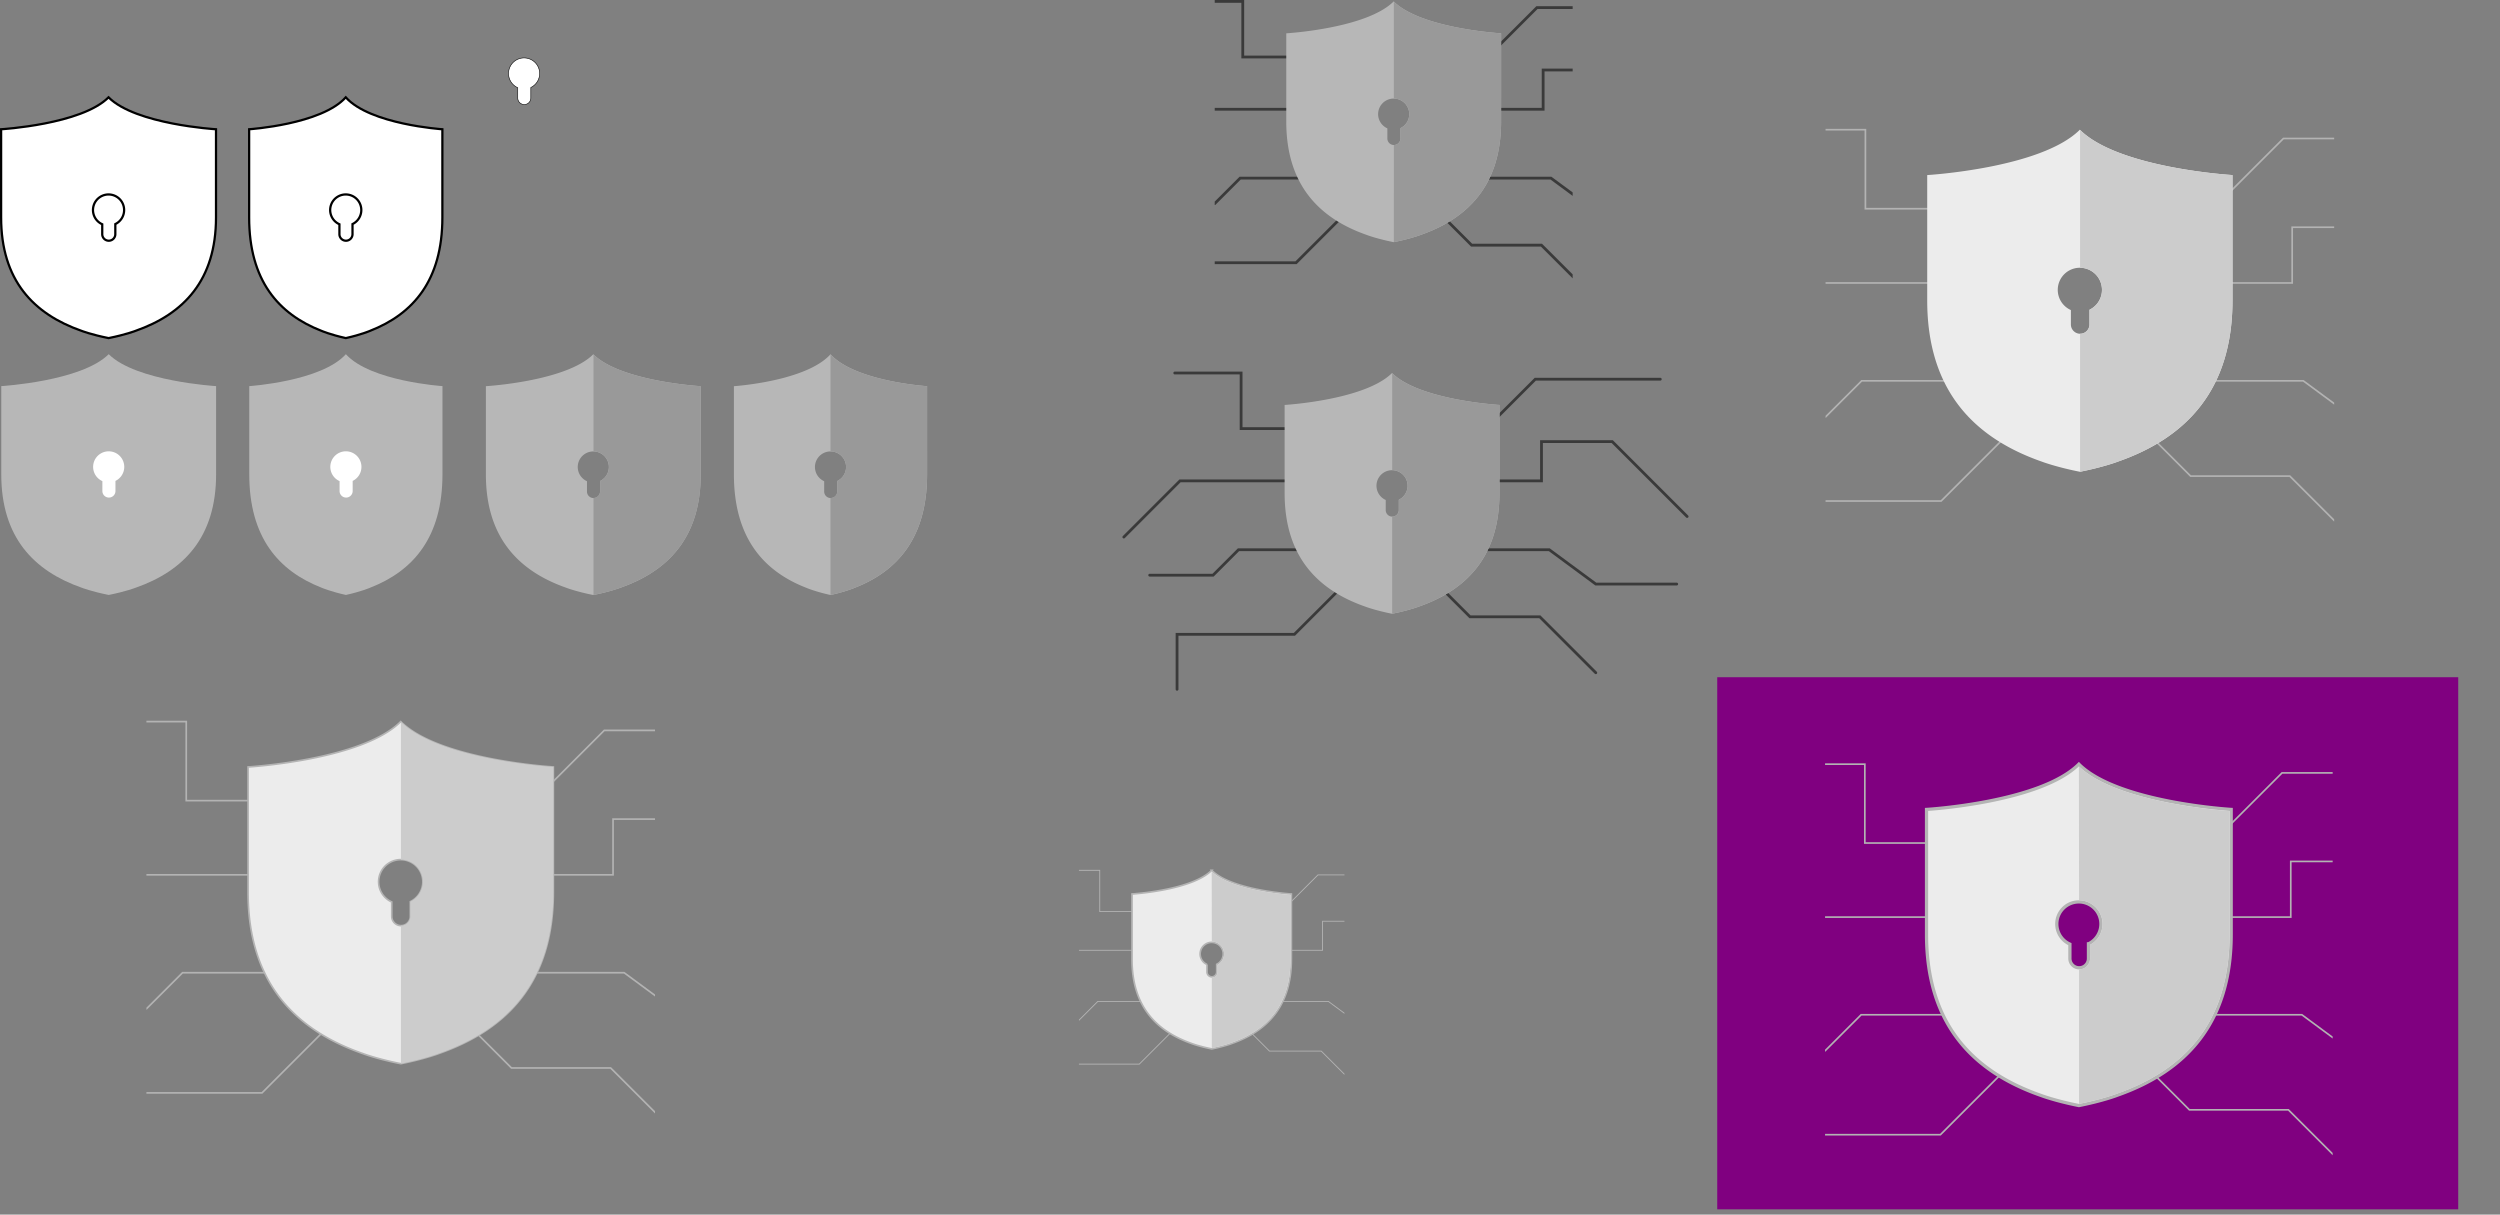<?xml version="1.0" encoding="UTF-8" standalone="no"?>
<svg
   xmlns:dc="http://purl.org/dc/elements/1.1/"
   xmlns:cc="http://creativecommons.org/ns#"
   xmlns:rdf="http://www.w3.org/1999/02/22-rdf-syntax-ns#"
   xmlns:svg="http://www.w3.org/2000/svg"
   xmlns="http://www.w3.org/2000/svg"
   xmlns:sodipodi="http://sodipodi.sourceforge.net/DTD/sodipodi-0.dtd"
   xmlns:inkscape="http://www.inkscape.org/namespaces/inkscape"
   id="Security_In_Mind"
   data-name="Security In Mind"
   viewBox="0 0 4450.63 2162.32"
   version="1.1"
   sodipodi:docname="Fedora IoT - Security In Mind.svg"
   inkscape:version="1.0 (4035a4fb49, 2020-05-01)">
  <rect x="0" y="0" width="4450.63" height="2162.32" fill="#808080" stroke="none"/>
  <sodipodi:namedview
     showguides="false"
     inkscape:document-rotation="0"
     pagecolor="#ffffff"
     bordercolor="#666666"
     borderopacity="1"
     objecttolerance="10"
     gridtolerance="10"
     guidetolerance="10"
     inkscape:pageopacity="0"
     inkscape:pageshadow="2"
     inkscape:window-width="2560"
     inkscape:window-height="1377"
     id="namedview125"
     showgrid="false"
     inkscape:zoom="0.36128836"
     inkscape:cx="3750.7063"
     inkscape:cy="1636.4681"
     inkscape:window-x="-8"
     inkscape:window-y="-8"
     inkscape:window-maximized="1"
     inkscape:current-layer="Security_In_Mind"
     inkscape:snap-global="false" />
  <defs
     id="defs10">
    <style
       id="style2">.cls-1,.cls-11,.cls-9{fill:none;}.cls-2{fill:#fcffbd;}.cls-3,.cls-4,.cls-6{fill:#fff;}.cls-3,.cls-4{stroke:#000;}.cls-11,.cls-3,.cls-4,.cls-9{stroke-miterlimit:10;}.cls-3{stroke-width:4px;}.cls-5{fill:#b7b7b7;}.cls-7{fill:#999;}.cls-8{clip-path:url(#clip-path);}.cls-9{stroke:#3a3a3a;stroke-width:5px;}.cls-11,.cls-9{stroke-linecap:round;}.cls-10{clip-path:url(#clip-path-2);}.cls-11{stroke:#b3b3b3;stroke-width:3px;}.cls-12{fill:#ececec;}.cls-13{fill:#ccc;}</style>
    <clipPath
       id="clip-path"
       transform="translate(-105.46 90.91)">
      <rect
         class="cls-1"
         x="2267.96"
         y="-192.75"
         width="637.25"
         height="637.25"
         id="rect4" />
    </clipPath>
    <clipPath
       id="clip-path-2"
       transform="translate(-105.46 90.91)">
      <rect
         class="cls-1"
         x="3355.41"
         y="-8.22"
         width="905.45"
         height="905.45"
         id="rect7" />
    </clipPath>
    <clipPath
       clipPathUnits="userSpaceOnUse"
       id="clipPath158">
      <rect
         class="cls-2"
         x="3249.94"
         y="1212.51"
         width="905.45"
         height="905.45"
         id="rect160" />
    </clipPath>
    <clipPath
       id="clipPath158-0"
       clipPathUnits="userSpaceOnUse">
      <rect
         id="rect160-5"
         height="905.45"
         width="905.45"
         y="1212.51"
         x="3249.94"
         class="cls-2" />
    </clipPath>
    <clipPath
       id="clipPath158-07"
       clipPathUnits="userSpaceOnUse">
      <rect
         id="rect160-7"
         height="905.45"
         width="905.45"
         y="1212.51"
         x="3249.94"
         class="cls-2" />
    </clipPath>
    <clipPath
       clipPathUnits="userSpaceOnUse"
       id="clipPath158-07-8">
      <rect
         class="cls-2"
         x="3249.94"
         y="1212.51"
         width="905.45"
         height="905.45"
         id="rect160-7-7" />
    </clipPath>
    <clipPath
       clipPathUnits="userSpaceOnUse"
       id="clipPath158-07-7">
      <rect
         class="cls-2"
         x="3249.94"
         y="1212.51"
         width="905.45"
         height="905.45"
         id="rect160-7-5" />
    </clipPath>
    <clipPath
       id="clipPath158-07-7-5"
       clipPathUnits="userSpaceOnUse">
      <rect
         id="rect160-7-5-1"
         height="905.45"
         width="905.45"
         y="1212.51"
         x="3249.94"
         class="cls-2" />
    </clipPath>
  </defs>
  <rect
     style="fill:#800080"
     id="rect162"
     width="1319.14"
     height="947.276"
     x="3057.117"
     y="1205.624" />
  <g
     transform="matrix(0.998,0,0,0.998,5.631,2.357)"
     id="g156-5-0"
     clip-path="url(#clipPath158-07-7)">
    <polyline
       id="polyline104-7-4"
       points="3940.02 1501.42 4065.03 1376.4 4381.19 1376.4"
       class="cls-11" />
    <polyline
       id="polyline106-4-6"
       points="3916.04 1633.54 4080.68 1633.54 4080.68 1534.32 4259.71 1534.32 4449.13 1723.74"
       class="cls-11" />
    <polyline
       id="polyline108-3-4"
       points="3794.56 1872.12 3899.79 1977.36 4076.42 1977.36 4218.02 2118.96"
       class="cls-11" />
    <polyline
       id="polyline110-6-0"
       points="3916.04 1807.83 4100.48 1807.83 4218.02 1894.59 4422.76 1894.59"
       class="cls-11" />
    <polyline
       id="polyline112-7-3"
       points="3503.64 1633.54 3166.36 1633.54 3024.21 1775.69"
       class="cls-11" />
    <polyline
       id="polyline114-0-2"
       points="3529.21 1807.83 3314.22 1807.83 3249.93 1872.12 3089.63 1872.12"
       class="cls-11" />
    <polyline
       id="polyline116-0-2"
       points="3602.76 1874.69 3455.7 2021.75 3158.83 2021.75 3158.83 2160.82"
       class="cls-11" />
    <polyline
       id="polyline118-2-9"
       points="3516.42 1501.42 3320.88 1501.42 3320.88 1360.76 3153.04 1360.76"
       class="cls-11" />
    <path
       style="stroke:#b4b4b4;stroke-width:5.788;stroke-miterlimit:4;stroke-dasharray:none;stroke-opacity:1"
       id="path120-2-4"
       transform="translate(-105.46,90.91)"
       d="m 3808.13,1269.84 c -68.75,68.75 -271.74,80.76 -271.74,80.76 v 223 c 0,159 81.67,244.29 203.63,287 0,0 24.58,9.53 68.23,18.26 43.65,-8.73 68,-18.26 68,-18.26 121.95,-42.66 203.62,-128 203.62,-287 v -223 c 0,0 -202.99,-12.01 -271.74,-80.76 z m 17.11,320.54 v 26.15 a 16.54,16.54 0 1 1 -33.08,0 v -25.63 a 39.35,39.35 0 1 1 33.08,-0.52 z"
       class="cls-12" />
    <path
       style="stroke-width:0.989"
       sodipodi:nodetypes="ccsccscccsccc"
       id="path122-2-7"
       d="m 3702.716,1364.676 0.356,238.861 c 22.89,0.922 37.789,16.89 41.172,34.556 3.333,17.402 -5.217,36.501 -21.628,44.887 l 0.023,25.585 c -1.234,11.248 -10.322,18.317 -19.359,18.317 h -0.208 v 239.951 c 43.017,-8.623 67.007,-18.008 67.007,-18.008 120.595,-42.186 201.358,-126.578 201.358,-283.812 v -220.523 c 0,0 -199.238,-12.592 -268.721,-79.813 z"
       class="cls-13" />
  </g>
  <path
     class="cls-3"
     d="M298.71,82.37c-48.39,48.38-191.25,56.83-191.25,56.83V296.14c0,111.89,57.48,171.93,143.31,202,0,0,17.3,6.7,48,12.85,30.72-6.15,47.85-12.85,47.85-12.85C432.49,468.07,490,408,490,296.14V139.2S347.1,130.75,298.71,82.37Z"
     transform="translate(-105.46 90.91)"
     id="path14" />
  <path
     class="cls-3"
     d="M721,82.37c-43.51,48.38-172,56.83-172,56.83V296.14c0,111.89,51.7,171.93,128.89,202,0,0,15.56,6.7,43.19,12.85,27.63-6.15,43-12.85,43-12.85C841.27,468.07,893,408,893,296.14V139.2S764.48,130.75,721,82.37Z"
     transform="translate(-105.46 90.91)"
     id="path16" />
  <path
     class="cls-3"
     d="M748.67,283a27.71,27.71,0,1,0-38.95,25.32v18a11.65,11.65,0,0,0,23.29,0V308A27.71,27.71,0,0,0,748.67,283Z"
     transform="translate(-105.46 90.91)"
     id="path18" />
  <path
     class="cls-3"
     d="M326.42,283a27.71,27.71,0,1,0-38.95,25.32v18a11.65,11.65,0,0,0,23.29,0V308A27.71,27.71,0,0,0,326.42,283Z"
     transform="translate(-105.46 90.91)"
     id="path20" />
  <path
     class="cls-4"
     d="M1066.17,39.9a27.71,27.71,0,1,0-39,25.32v18a11.65,11.65,0,1,0,23.29,0V64.86A27.74,27.74,0,0,0,1066.17,39.9Z"
     transform="translate(-105.46 90.91)"
     id="path22" />
  <path
     class="cls-5"
     d="M299,539.63C250.57,588,107.71,596.47,107.71,596.47V753.4c0,111.89,57.48,171.94,143.31,202,0,0,17.3,6.71,48,12.85,30.72-6.14,47.85-12.85,47.85-12.85,85.84-30,143.31-90.07,143.31-202V596.47S347.35,588,299,539.63Z"
     transform="translate(-105.46 90.91)"
     id="path24" />
  <path
     class="cls-5"
     d="M721.21,539.63c-43.51,48.39-172,56.84-172,56.84V753.4c0,111.89,51.7,171.94,128.89,202,0,0,15.56,6.71,43.19,12.85,27.63-6.14,43-12.85,43-12.85,77.19-30,128.88-90.07,128.88-202V596.47S764.73,588,721.21,539.63Z"
     transform="translate(-105.46 90.91)"
     id="path26" />
  <path
     class="cls-6"
     d="M748.92,740.27A27.71,27.71,0,1,0,710,765.59v18a11.65,11.65,0,0,0,23.29,0V765.22A27.71,27.71,0,0,0,748.92,740.27Z"
     transform="translate(-105.46 90.91)"
     id="path28" />
  <path
     class="cls-6"
     d="M326.67,740.27a27.71,27.71,0,1,0-38.95,25.32v18a11.65,11.65,0,0,0,23.29,0V765.22A27.71,27.71,0,0,0,326.67,740.27Z"
     transform="translate(-105.46 90.91)"
     id="path30" />
  <path
     class="cls-5"
     d="M1584,539.76c-43.51,48.39-172,56.84-172,56.84V753.54c0,111.88,51.7,171.93,128.89,202,0,0,15.56,6.71,43.19,12.85,27.63-6.14,43-12.85,43-12.85,77.19-30,128.88-90.07,128.88-202V596.6S1627.48,588.15,1584,539.76Zm12,225.6v18.4a11.65,11.65,0,1,1-23.29,0v-18a27.69,27.69,0,1,1,23.29-.36Z"
     transform="translate(-105.46 90.91)"
     id="path32" />
  <path
     class="cls-5"
     d="M1161.71,539.76c-48.39,48.39-191.25,56.84-191.25,56.84V753.54c0,111.88,57.48,171.93,143.31,202,0,0,17.3,6.71,48,12.85,30.72-6.14,47.85-12.85,47.85-12.85,85.84-30,143.31-90.07,143.31-202V596.6S1210.1,588.15,1161.71,539.76Zm12,225.6v18.4a11.65,11.65,0,1,1-23.29,0v-18a27.69,27.69,0,1,1,23.29-.36Z"
     transform="translate(-105.46 90.91)"
     id="path34" />
  <path
     class="cls-7"
     d="M1162,540V712.71a27.7,27.7,0,0,1,11.8,52.65v18.4a11.65,11.65,0,0,1-11.65,11.65H1162V968.31c30.62-6.13,47.69-12.82,47.69-12.82,85.84-30,143.31-90.07,143.31-202V596.6S1210.59,588.17,1162,540Z"
     transform="translate(-105.46 90.91)"
     id="path36" />
  <path
     class="cls-7"
     d="M1584,539.76V712.7a27.71,27.71,0,0,1,12,52.66v18.4a11.65,11.65,0,0,1-11.65,11.65l-.4,0V968.33h.08c27.63-6.14,43-12.85,43-12.85,77.19-30,128.88-90.07,128.88-202V596.6S1627.48,588.15,1584,539.76Z"
     transform="translate(-105.46 90.91)"
     id="path38" />
  <g
     class="cls-8"
     clip-path="url(#clip-path)"
     id="g60">
    <polyline
       class="cls-9"
       points="2648.17 101.5 2736.16 13.51 2958.67 13.51"
       id="polyline40" />
    <polyline
       class="cls-9"
       points="2631.3 194.48 2747.17 194.48 2747.17 124.65 2873.17 124.65 3006.49 257.96"
       id="polyline42" />
    <polyline
       class="cls-9"
       points="2545.8 362.4 2619.86 436.46 2744.17 436.46 2843.83 536.12"
       id="polyline44" />
    <polyline
       class="cls-9"
       points="2631.3 317.15 2761.11 317.15 2843.83 378.21 2987.92 378.21"
       id="polyline46" />
    <polyline
       class="cls-9"
       points="2341.05 194.48 2103.67 194.48 2003.63 294.53"
       id="polyline48" />
    <polyline
       class="cls-9"
       points="2359.05 317.15 2207.74 317.15 2162.49 362.4 2049.67 362.4"
       id="polyline50" />
    <polyline
       class="cls-9"
       points="2410.81 364.21 2307.31 467.71 2098.38 467.71 2098.38 565.58"
       id="polyline52" />
    <polyline
       class="cls-9"
       points="2350.05 101.5 2212.42 101.5 2212.42 2.5 2094.3 2.5"
       id="polyline54" />
    <path
       class="cls-5"
       d="M2586.59-88.41C2538.2-40,2395.34-31.58,2395.34-31.58V125.36c0,111.89,57.48,171.93,143.31,202,0,0,17.3,6.71,48,12.85,30.73-6.14,47.86-12.85,47.86-12.85,85.83-30,143.31-90.07,143.31-202V-31.58S2635-40,2586.59-88.41Zm12,225.59v18.41a11.64,11.64,0,0,1-23.28,0v-18a27.7,27.7,0,1,1,23.28-.37Z"
       transform="translate(-105.46 90.91)"
       id="path56" />
    <path
       class="cls-7"
       d="M2586.84-88.17V84.53a27.7,27.7,0,0,1,11.79,52.65v18.41A11.64,11.64,0,0,1,2587,167.23h-.15V340.14c30.62-6.14,47.69-12.82,47.69-12.82,85.83-30,143.31-90.07,143.31-202V-31.58S2635.46-40,2586.84-88.17Z"
       transform="translate(-105.46 90.91)"
       id="path58" />
  </g>
  <polyline
     class="cls-9"
     points="2645.24 763.06 2733.23 675.07 2955.74 675.07"
     id="polyline62" />
  <polyline
     class="cls-9"
     points="2628.37 856.04 2744.24 856.04 2744.24 786.21 2870.24 786.21 3003.55 919.52"
     id="polyline64" />
  <polyline
     class="cls-9"
     points="2542.87 1023.95 2616.93 1098.02 2741.24 1098.02 2840.9 1197.68"
     id="polyline66" />
  <polyline
     class="cls-9"
     points="2628.37 978.71 2758.18 978.71 2840.9 1039.77 2984.99 1039.77"
     id="polyline68" />
  <polyline
     class="cls-9"
     points="2338.12 856.04 2100.74 856.04 2000.7 956.09"
     id="polyline70" />
  <polyline
     class="cls-9"
     points="2356.12 978.71 2204.8 978.71 2159.56 1023.95 2046.74 1023.95"
     id="polyline72" />
  <polyline
     class="cls-9"
     points="2407.88 1025.77 2304.38 1129.27 2095.45 1129.27 2095.45 1227.14"
     id="polyline74" />
  <polyline
     class="cls-9"
     points="2347.12 763.06 2209.49 763.06 2209.49 664.06 2091.37 664.06"
     id="polyline76" />
  <path
     class="cls-5"
     d="M2583.66,573.14C2535.27,621.53,2392.41,630,2392.41,630V786.92c0,111.89,57.48,171.93,143.31,202,0,0,17.3,6.7,48,12.85,30.73-6.15,47.86-12.85,47.86-12.85,85.83-30,143.31-90.07,143.31-202V630S2632.05,621.53,2583.66,573.14Zm12,225.6v18.41a11.64,11.64,0,0,1-23.28,0v-18a27.69,27.69,0,1,1,23.28-.36Z"
     transform="translate(-105.46 90.91)"
     id="path78" />
  <path
     class="cls-7"
     d="M2583.91,573.38V746.09a27.7,27.7,0,0,1,11.79,52.65v18.41a11.64,11.64,0,0,1-11.64,11.64h-.15v172.91c30.62-6.13,47.69-12.81,47.69-12.81,85.83-30,143.31-90.07,143.31-202V630S2632.53,621.56,2583.91,573.38Z"
     transform="translate(-105.46 90.91)"
     id="path80" />
  <g
     class="cls-10"
     clip-path="url(#clip-path-2)"
     id="g102">
    <polyline
       class="cls-11"
       points="3940.02 371.6 4065.03 246.59 4381.19 246.59"
       id="polyline82" />
    <polyline
       class="cls-11"
       points="3916.04 503.72 4080.68 503.72 4080.68 404.5 4259.71 404.5 4449.13 593.92"
       id="polyline84" />
    <polyline
       class="cls-11"
       points="3794.56 742.3 3899.79 847.54 4076.42 847.54 4218.02 989.14"
       id="polyline86" />
    <polyline
       class="cls-11"
       points="3916.04 678.01 4100.48 678.01 4218.02 764.78 4422.76 764.78"
       id="polyline88" />
    <polyline
       class="cls-11"
       points="3503.64 503.72 3166.36 503.72 3024.21 645.87"
       id="polyline90" />
    <polyline
       class="cls-11"
       points="3529.21 678.01 3314.22 678.01 3249.93 742.3 3089.63 742.3"
       id="polyline92" />
    <polyline
       class="cls-11"
       points="3602.76 744.88 3455.7 891.93 3158.83 891.93 3158.83 1031"
       id="polyline94" />
    <polyline
       class="cls-11"
       points="3516.42 371.6 3320.88 371.6 3320.88 230.94 3153.04 230.94"
       id="polyline96" />
    <path
       class="cls-12"
       d="M3808.13,140c-68.75,68.76-271.74,80.76-271.74,80.76v223c0,159,81.67,244.29,203.63,287,0,0,24.58,9.52,68.23,18.25,43.65-8.73,68-18.25,68-18.25,121.95-42.67,203.62-128,203.62-287v-223S3876.88,208.78,3808.13,140Zm17.11,320.54v26.16a16.54,16.54,0,1,1-33.08,0V461.08a39.35,39.35,0,1,1,33.08-.52Z"
       transform="translate(-105.46 90.91)"
       id="path98" />
    <path
       class="cls-13"
       d="M3808.49,140.36V385.75a39.36,39.36,0,0,1,16.75,74.81v26.16a16.54,16.54,0,0,1-16.54,16.54h-.21V748.94c43.5-8.72,67.76-18.21,67.76-18.21,121.95-42.67,203.62-128,203.62-287v-223S3877.57,208.81,3808.49,140.36Z"
       transform="translate(-105.46 90.91)"
       id="path100" />
  </g>
  <g
     id="g156"
     clip-path="url(#clipPath158)"
     transform="translate(-2989.302,-76.116)">
    <polyline
       id="polyline104"
       points="3940.02 1501.42 4065.03 1376.4 4381.19 1376.4"
       class="cls-11" />
    <polyline
       id="polyline106"
       points="3916.04 1633.54 4080.68 1633.54 4080.68 1534.32 4259.71 1534.32 4449.13 1723.74"
       class="cls-11" />
    <polyline
       id="polyline108"
       points="3794.56 1872.12 3899.79 1977.36 4076.42 1977.36 4218.02 2118.96"
       class="cls-11" />
    <polyline
       id="polyline110"
       points="3916.04 1807.83 4100.48 1807.83 4218.02 1894.59 4422.76 1894.59"
       class="cls-11" />
    <polyline
       id="polyline112"
       points="3503.64 1633.54 3166.36 1633.54 3024.21 1775.69"
       class="cls-11" />
    <polyline
       id="polyline114"
       points="3529.21 1807.83 3314.22 1807.83 3249.93 1872.12 3089.63 1872.12"
       class="cls-11" />
    <polyline
       id="polyline116"
       points="3602.76 1874.69 3455.7 2021.75 3158.83 2021.75 3158.83 2160.82"
       class="cls-11" />
    <polyline
       id="polyline118"
       points="3516.42 1501.42 3320.88 1501.42 3320.88 1360.76 3153.04 1360.76"
       class="cls-11" />
    <path
       style="stroke:#b4b4b4;stroke-width:3;stroke-miterlimit:4;stroke-dasharray:none;stroke-opacity:1"
       id="path120"
       transform="translate(-105.46,90.91)"
       d="m 3808.13,1269.84 c -68.75,68.75 -271.74,80.76 -271.74,80.76 v 223 c 0,159 81.67,244.29 203.63,287 0,0 24.58,9.53 68.23,18.26 43.65,-8.73 68,-18.26 68,-18.26 121.95,-42.66 203.62,-128 203.62,-287 v -223 c 0,0 -202.99,-12.01 -271.74,-80.76 z m 17.11,320.54 v 26.15 a 16.54,16.54 0 1 1 -33.08,0 v -25.63 a 39.35,39.35 0 1 1 33.08,-0.52 z"
       class="cls-12" />
    <path
       id="path122"
       transform="translate(-105.46,90.91)"
       d="m 3808.49,1270.18 v 245.39 a 39.36,39.36 0 0 1 16.75,74.81 v 26.15 a 16.54,16.54 0 0 1 -16.54,16.55 h -0.21 v 245.68 c 43.5,-8.72 67.76,-18.21 67.76,-18.21 121.95,-42.66 203.62,-128 203.62,-287 v -223 c 0,0 -202.3,-11.92 -271.38,-80.37 z"
       class="cls-13" />
  </g>
  <g
     clip-path="url(#clipPath158-07)"
     id="g156-5"
     transform="matrix(0.522,0,0,0.522,224.33,839.085)">
    <polyline
       class="cls-11"
       points="3940.02 1501.42 4065.03 1376.4 4381.19 1376.4"
       id="polyline104-7" />
    <polyline
       class="cls-11"
       points="3916.04 1633.54 4080.68 1633.54 4080.68 1534.32 4259.71 1534.32 4449.13 1723.74"
       id="polyline106-4" />
    <polyline
       class="cls-11"
       points="3794.56 1872.12 3899.79 1977.36 4076.42 1977.36 4218.02 2118.96"
       id="polyline108-3" />
    <polyline
       class="cls-11"
       points="3916.04 1807.83 4100.48 1807.83 4218.02 1894.59 4422.76 1894.59"
       id="polyline110-6" />
    <polyline
       class="cls-11"
       points="3503.64 1633.54 3166.36 1633.54 3024.21 1775.69"
       id="polyline112-7" />
    <polyline
       class="cls-11"
       points="3529.21 1807.83 3314.22 1807.83 3249.93 1872.12 3089.63 1872.12"
       id="polyline114-0" />
    <polyline
       class="cls-11"
       points="3602.76 1874.69 3455.7 2021.75 3158.83 2021.75 3158.83 2160.82"
       id="polyline116-0" />
    <polyline
       class="cls-11"
       points="3516.42 1501.42 3320.88 1501.42 3320.88 1360.76 3153.04 1360.76"
       id="polyline118-2" />
    <path
       class="cls-12"
       d="m 3808.13,1269.84 c -68.75,68.75 -271.74,80.76 -271.74,80.76 v 223 c 0,159 81.67,244.29 203.63,287 0,0 24.58,9.53 68.23,18.26 43.65,-8.73 68,-18.26 68,-18.26 121.95,-42.66 203.62,-128 203.62,-287 v -223 c 0,0 -202.99,-12.01 -271.74,-80.76 z m 17.11,320.54 v 26.15 a 16.54,16.54 0 1 1 -33.08,0 v -25.63 a 39.35,39.35 0 1 1 33.08,-0.52 z"
       transform="translate(-105.46,90.91)"
       id="path120-2"
       style="stroke:#b4b4b4;stroke-width:5.788;stroke-miterlimit:4;stroke-dasharray:none;stroke-opacity:1" />
    <path
       class="cls-13"
       d="m 3702.716,1364.676 0.356,238.861 c 22.89,0.922 37.789,16.89 41.172,34.556 3.333,17.402 -5.217,36.501 -21.628,44.887 l 0.023,25.585 c -1.234,11.248 -10.322,18.317 -19.359,18.317 h -0.208 v 239.951 c 43.017,-8.623 67.007,-18.008 67.007,-18.008 120.595,-42.186 201.358,-126.578 201.358,-283.812 v -220.523 c 0,0 -199.238,-12.592 -268.721,-79.813 z"
       id="path122-2"
       sodipodi:nodetypes="ccsccscccsccc"
       style="stroke-width:0.989" />
  </g>
</svg>
